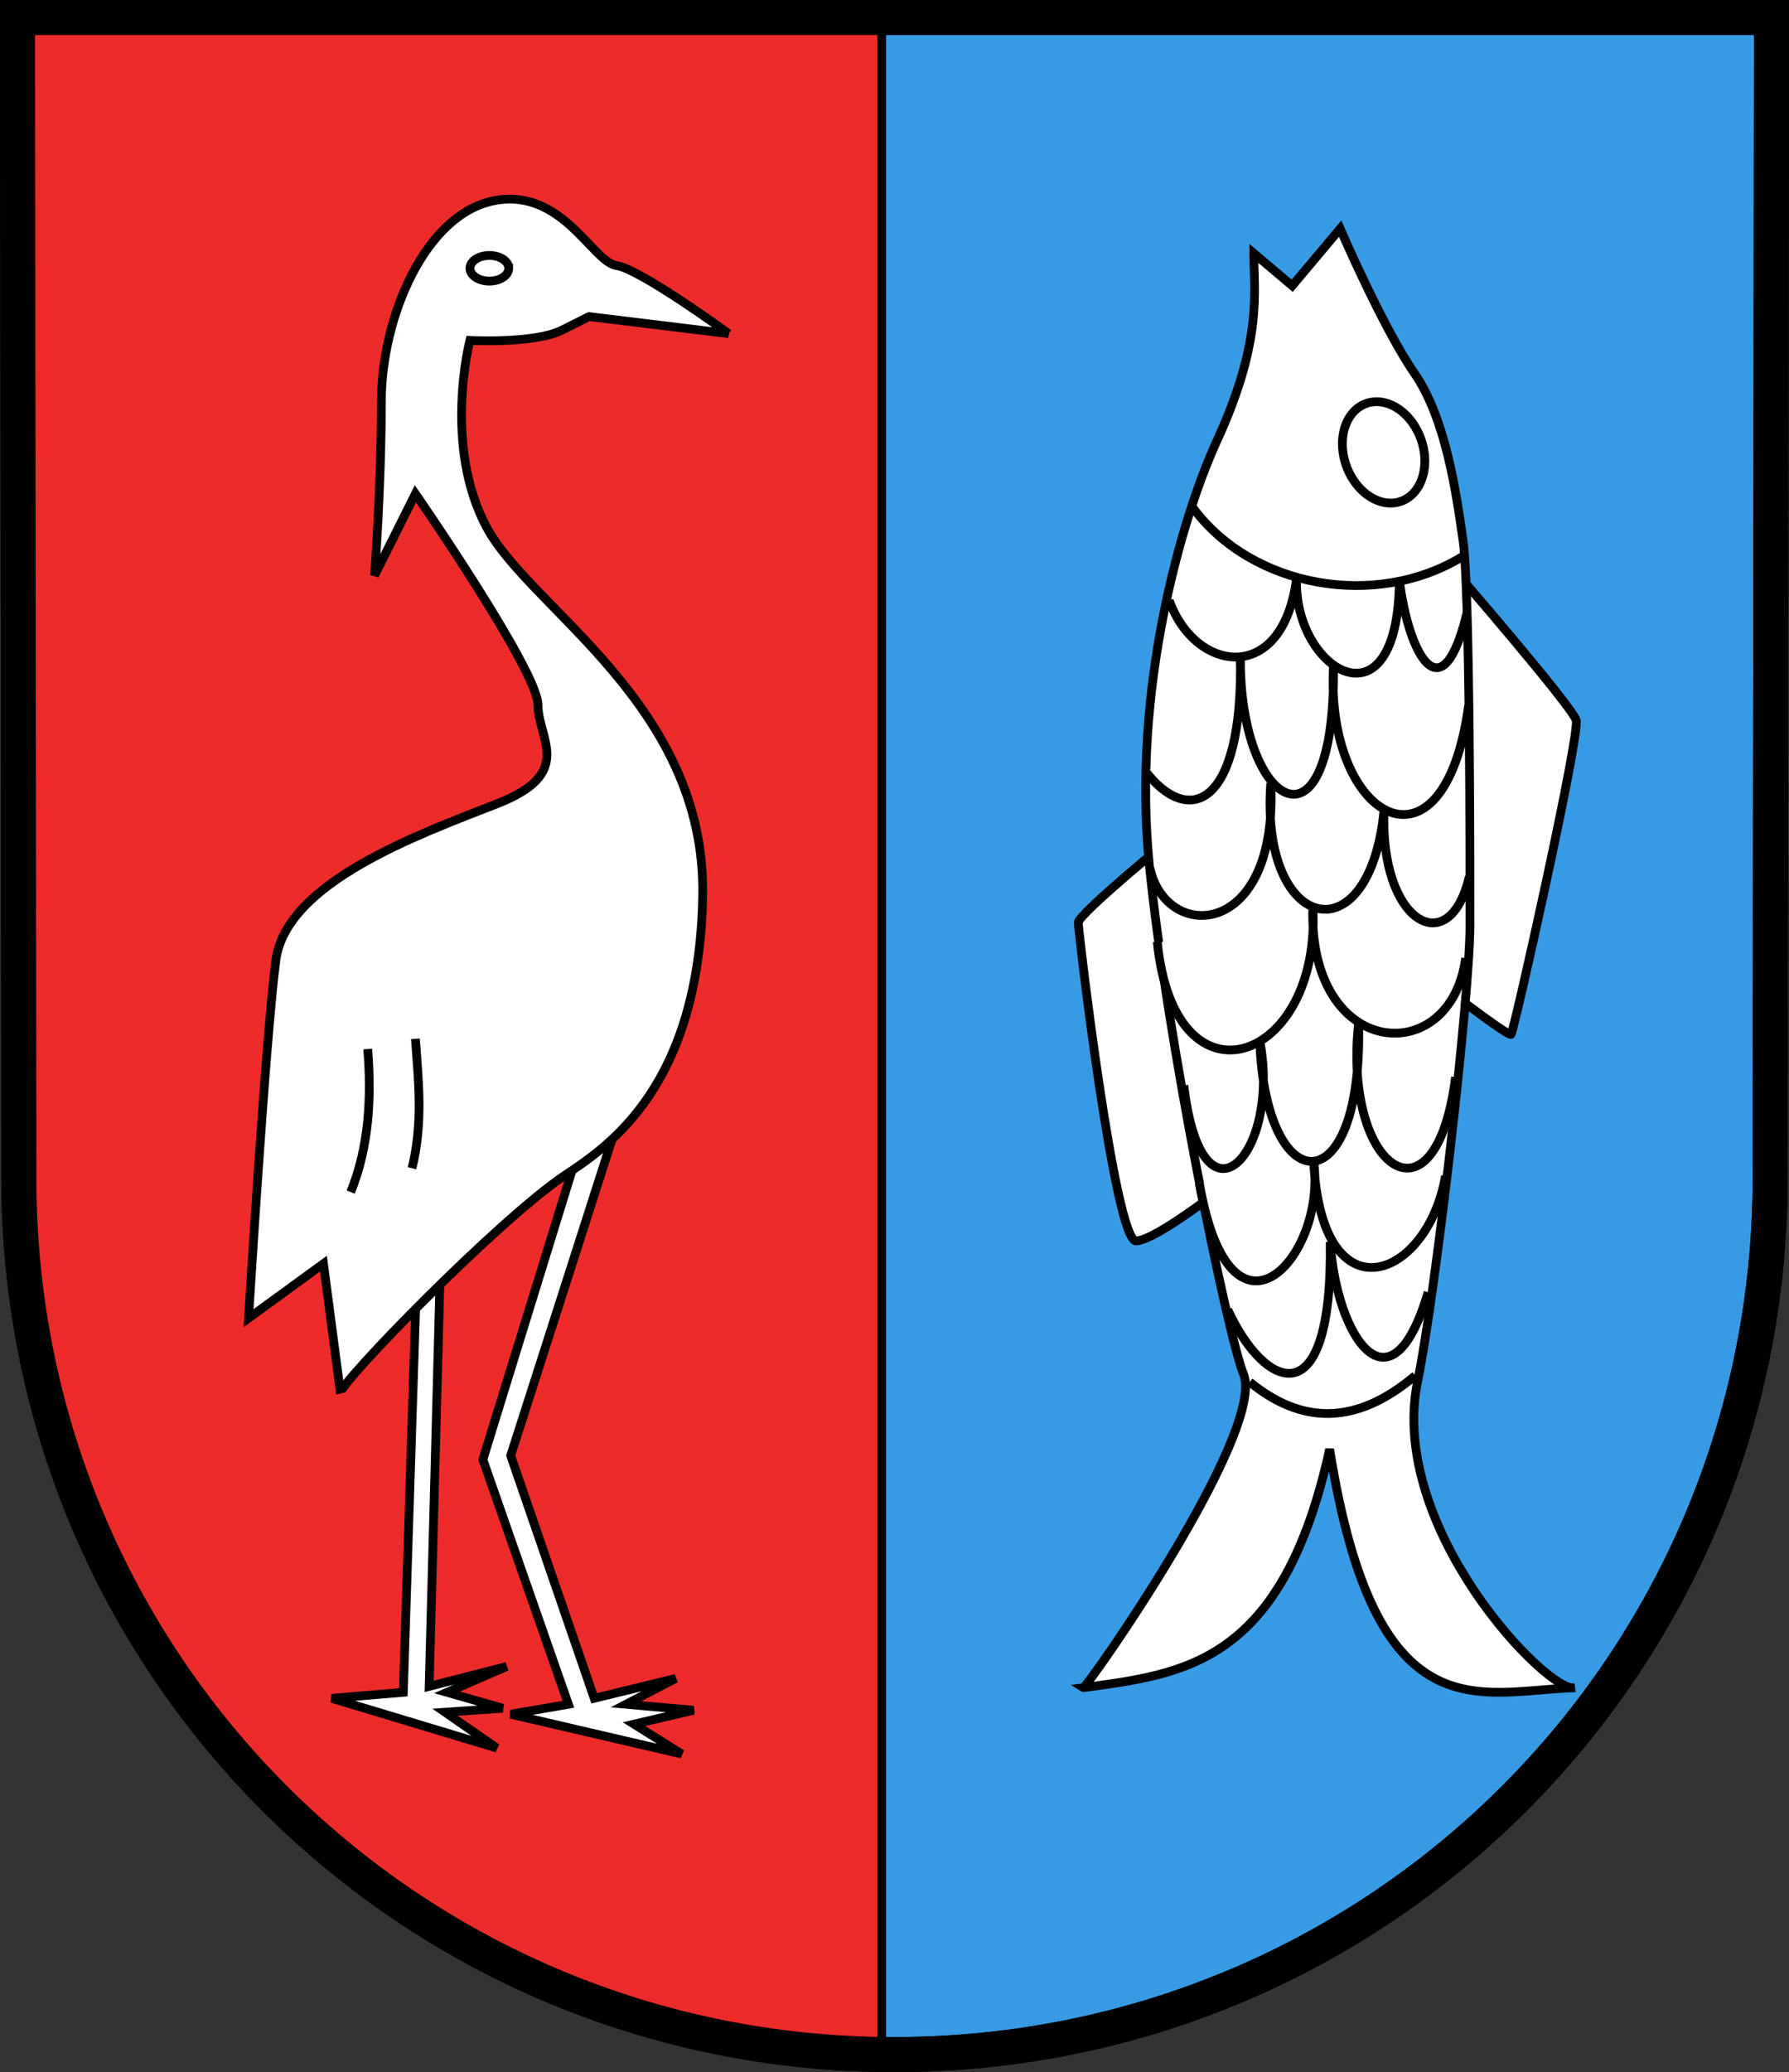 <svg xmlns="http://www.w3.org/2000/svg" version="1.0" width="204.375" height="236.594"><rect width="100%" height="100%" fill="#333333" stroke="none"/><path d="m131.529 232.09.156 132.562c0 55.424 44.607 100.032 100.031 100.032 55.424 0 100.031-44.608 100.031-100.032l.157-132.562H131.529z" style="opacity:1;fill:#379ae4;fill-opacity:1;stroke:#000;stroke-width:4;stroke-linecap:round;stroke-linejoin:miter;stroke-miterlimit:4;stroke-dasharray:none;stroke-dashoffset:0;stroke-opacity:1" transform="translate(-129.529 -230.09)"/><path d="m131.531 232.094.156 132.562c0 54.933 43.822 99.22 98.563 100V232.094h-98.719z" style="opacity:1;fill:#ee2b2b;fill-opacity:1;stroke:#000;stroke-width:1;stroke-linecap:round;stroke-linejoin:miter;stroke-miterlimit:4;stroke-dasharray:none;stroke-dashoffset:0;stroke-opacity:1" transform="translate(-129.529 -230.09)"/><path d="M295.53 295.035s13.573 15.673 14.058 17.289c.485 1.616-7.11 35.548-7.433 35.87-.323.324-9.694-6.947-9.694-6.947l3.07-46.212zM263.376 325.735s-10.664 8.726-10.664 9.695c0 .97 4.2 36.517 6.625 36.356 2.423-.162 10.34-6.464 10.34-6.464l-6.301-39.587z" style="fill:#fff;fill-opacity:1;fill-rule:evenodd;stroke:#000;stroke-width:1px;stroke-linecap:butt;stroke-linejoin:miter;stroke-opacity:1" transform="translate(-129.529 -230.09)"/><path d="M272.762 259.018c0 4.312 1.064 9.908-4.207 21.386-4.104 8.937-9.72 28.507-7.73 48.417 1.991 19.91 8.944 53.715 10.752 58.138 2.684 6.568-17.985 36.061-18.318 35.839 11.442-1.59 22.765-2.596 28.167-27.242 5.256 32.928 17.043 27.588 27.98 27.242-2.913.749-21.423-18.198-17.919-35.042 1.953-9.39 5.973-43.803 5.973-52.165 0-8.363 0-38.228-.796-43.803-.797-5.575-1.991-13.937-5.575-19.114-3.584-5.177-8.461-16.476-8.461-16.476l-5.476 6.52-4.39-3.7z" style="fill:#fff;fill-opacity:1;fill-rule:evenodd;stroke:#000;stroke-width:1px;stroke-linecap:butt;stroke-linejoin:miter;stroke-opacity:1" transform="translate(-129.529 -230.09)"/><path d="M291.473 281.747a4.527 5.929 0 1 1-9.054 0 4.527 5.929 0 1 1 9.054 0z" transform="rotate(-19.684 -440.639 538.153)" style="fill:#fff;fill-opacity:1;stroke:#000;stroke-width:1;stroke-linecap:round;stroke-linejoin:miter;stroke-miterlimit:4;stroke-dasharray:none;stroke-dashoffset:0;stroke-opacity:1"/><path d="M265.84 288.105c6.73 9.076 20.892 11.63 30.835 5.49" style="fill:#fff;fill-opacity:1;fill-rule:evenodd;stroke:#000;stroke-width:1px;stroke-linecap:butt;stroke-linejoin:miter;stroke-opacity:1" transform="translate(-129.529 -230.09)"/><path d="M263.094 298.64c2.943 8.26 12.972 9.82 14.556-2.49-.382 10.448 11.578 17.788 11.747.255 1.125 8.727 4.928 15.32 7.725 3.639" style="fill:#fff;fill-opacity:1;fill-rule:evenodd;stroke:#000;stroke-width:1px;stroke-linecap:butt;stroke-linejoin:miter;stroke-opacity:1" transform="translate(-129.529 -230.09)"/><path d="M260.319 318.063c4.891 6.48 11.266 4.395 10.91-13.037-.17 17.503 10.902 23.787 10.634 1.167-.944 17.506 12.637 25.148 15.438 4.46" style="fill:#fff;fill-opacity:1;fill-rule:evenodd;stroke:#000;stroke-width:1px;stroke-linecap:butt;stroke-linejoin:miter;stroke-opacity:1" transform="translate(-129.529 -230.09)"/><path d="M260.9 329.245c1.912 8.56 14.687 7.985 13.797-9.721-1.251 17.183 11.373 19.984 12.961 2.927-.622 12.976 7.446 17.525 9.721 7.735" style="fill:#fff;fill-opacity:1;fill-rule:evenodd;stroke:#000;stroke-width:1px;stroke-linecap:butt;stroke-linejoin:miter;stroke-opacity:1" transform="translate(-129.529 -230.09)"/><path d="M261.735 337.607c1.943 19.824 18.788 13.858 17.77-3.972-.56 17.513 15.788 18.607 17.456 5.853" style="fill:#fff;fill-opacity:1;fill-rule:evenodd;stroke:#000;stroke-width:1px;stroke-linecap:butt;stroke-linejoin:miter;stroke-opacity:1" transform="translate(-129.529 -230.09)"/><path d="M264.767 354.018c2.064 17.464 11.143 7.92 8.675-5.122.652 18.611 11.857 18.83 11.29-1.986-1.791 16.84 8.822 24.016 11.08 6.167" style="fill:#fff;fill-opacity:1;fill-rule:evenodd;stroke:#000;stroke-width:1px;stroke-linecap:butt;stroke-linejoin:miter;stroke-opacity:1" transform="translate(-129.529 -230.09)"/><path d="M266.544 365.202c3.55 20.533 14.55 8.42 13.066-2.404.93 18.015 13.001 13.436 15.051 1.568" style="fill:#fff;fill-opacity:1;fill-rule:evenodd;stroke:#000;stroke-width:1px;stroke-linecap:butt;stroke-linejoin:miter;stroke-opacity:1" transform="translate(-129.529 -230.09)"/><path d="M269.784 379.627c4.194 9.163 12.006 12.659 11.707-7.735.71 10.941 6.939 20.211 11.184 5.749" style="fill:#fff;fill-opacity:1;fill-rule:evenodd;stroke:#000;stroke-width:1px;stroke-linecap:butt;stroke-linejoin:miter;stroke-opacity:1" transform="translate(-129.529 -230.09)"/><path d="M272.293 387.884c5.782 4.74 12.023 5.113 18.92-.731" style="fill:#fff;fill-opacity:1;fill-rule:evenodd;stroke:#000;stroke-width:1px;stroke-linecap:butt;stroke-linejoin:miter;stroke-opacity:1" transform="translate(-129.529 -230.09)"/><g style="fill:#fff"><path d="m177.194 373.8-1.59 49.523-8.178.682 18.855 5.68-5.907-4.09 6.588-.454-6.36-1.818 6.815-2.953-8.86 2.272 1.363-51.114-2.726 2.272z" style="fill:#fff;fill-rule:evenodd;stroke:#000;stroke-width:1px;stroke-linecap:butt;stroke-linejoin:miter;stroke-opacity:1" transform="translate(-129.529 -230.09)"/><path d="m196.958 356.99-12.267 39.754 9.768 27.943-6.588 1.135 19.537 4.544-5.452-3.408 6.815-1.59-7.724-.681 5.68-2.954-9.315 2.272-9.54-27.715 13.402-41.8-4.316 2.5z" style="fill:#fff;fill-rule:evenodd;stroke:#000;stroke-width:1px;stroke-linecap:butt;stroke-linejoin:miter;stroke-opacity:1" transform="translate(-129.529 -230.09)"/><path d="M212.77 268.184s-10.113-7.39-12.836-7.78c-2.723-.389-6.223-8.946-14.003-7.39s-12.836 13.225-12.836 22.95c0 9.724-.778 19.837-.778 19.837l4.668-9.335s14.003 20.227 14.003 24.116c0 3.89 4.279 7.78-4.668 11.28-8.946 3.502-24.116 8.947-25.283 17.894-1.167 8.946-3.112 40.842-3.112 40.842l8.557-6.223 1.945 14.78c-.314-.943 18.097-19.847 25.673-24.894 4.906-3.268 15.314-10.09 15.703-31.872.39-21.783-19.593-32.698-24.65-42.033-5.057-9.336-1.945-21.394-1.945-21.394s7.39.389 10.503-1.167l3.112-1.556 15.948 1.945z" style="fill:#fff;fill-opacity:1;fill-rule:evenodd;stroke:#000;stroke-width:1px;stroke-linecap:butt;stroke-linejoin:miter;stroke-opacity:1" transform="translate(-129.529 -230.09)"/><path d="M169.594 366.206c2.099-5.204 2.383-10.71 1.945-16.337M176.596 363.483c1.287-5.216.737-9.973.389-14.78" style="fill:#fff;fill-opacity:1;fill-rule:evenodd;stroke:#000;stroke-width:1px;stroke-linecap:butt;stroke-linejoin:miter;stroke-opacity:1" transform="translate(-129.529 -230.09)"/><path d="M187.645 260.723a2.21 1.463 0 1 1-4.421 0 2.21 1.463 0 1 1 4.42 0z" style="opacity:1;fill:#fff;fill-opacity:1;stroke:#000;stroke-width:1;stroke-linecap:round;stroke-linejoin:miter;stroke-miterlimit:4;stroke-dasharray:none;stroke-dashoffset:0;stroke-opacity:1" transform="translate(-129.529 -230.09)"/></g><path d="m131.529 232.09.156 132.562c0 55.424 44.607 100.032 100.031 100.032 55.424 0 100.031-44.608 100.031-100.032l.157-132.562H131.529z" style="opacity:1;fill:none;fill-opacity:1;stroke:#000;stroke-width:4;stroke-linecap:round;stroke-linejoin:miter;stroke-miterlimit:4;stroke-dasharray:none;stroke-dashoffset:0;stroke-opacity:1" transform="translate(-129.529 -230.09)"/></svg>